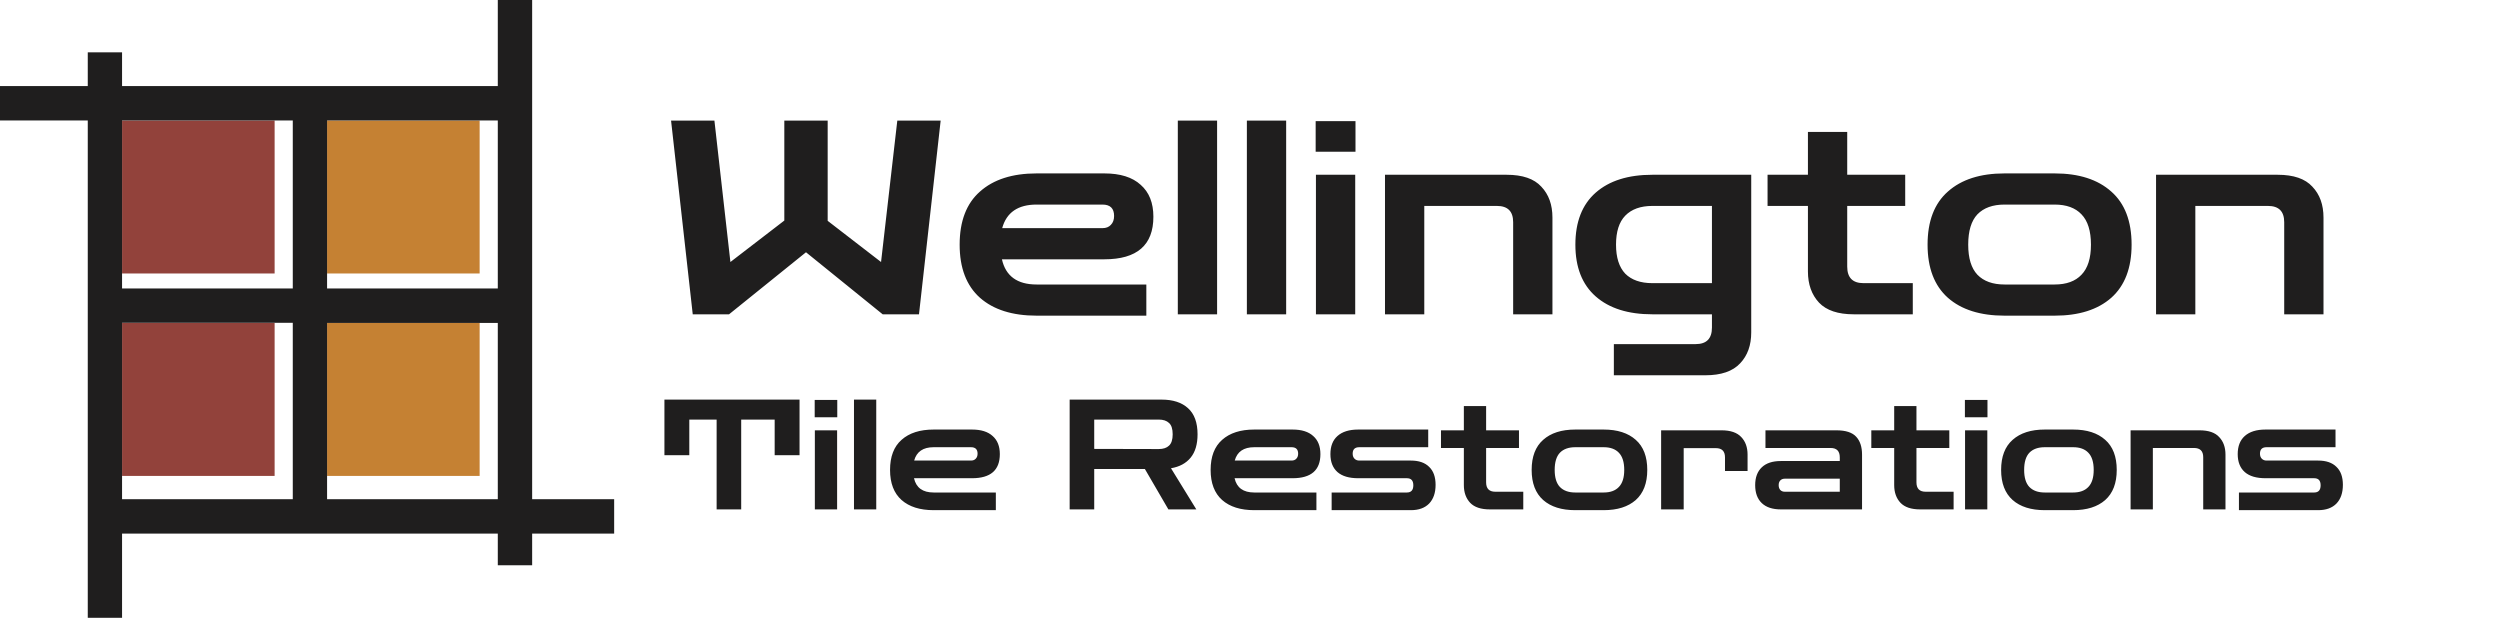 <svg xmlns="http://www.w3.org/2000/svg" width="692" height="171" viewBox="0 0 692 171" fill="none">
<path d="M191.75 87L185.75 33.375H197.75L202.175 72.525L217.1 61.05V33.375H229.1V61.125L243.875 72.525L248.375 33.375H260.375L254.375 87H244.325L223.1 69.825L201.8 87H191.75ZM286.931 87.375C280.231 87.375 275.006 85.725 271.256 82.425C267.506 79.075 265.631 74.175 265.631 67.725C265.631 61.225 267.506 56.325 271.256 53.025C275.006 49.675 280.231 48 286.931 48H305.681C310.081 48 313.431 49.05 315.731 51.15C318.081 53.2 319.256 56.15 319.256 60C319.256 67.85 314.731 71.775 305.681 71.775H277.331C278.381 76.425 281.581 78.75 286.931 78.75H317.306V87.375H286.931ZM286.931 56.625C281.781 56.625 278.606 58.8 277.406 63.15H305.156C306.156 63.15 306.931 62.85 307.481 62.25C308.081 61.65 308.381 60.825 308.381 59.775C308.381 57.675 307.306 56.625 305.156 56.625H286.931ZM326.018 87V33.375H336.893V87H326.018ZM345.134 87V33.375H356.009V87H345.134ZM364.25 87V48.375H375.125V87H364.25ZM364.175 42V33.525H375.2V42H364.175ZM383.366 87V48.375H417.041C421.441 48.375 424.641 49.475 426.641 51.675C428.691 53.825 429.716 56.675 429.716 60.225V87H418.841V61.5C418.841 58.5 417.341 57 414.341 57H394.241V87H383.366ZM446.715 103.875V95.25H469.365C472.365 95.25 473.865 93.725 473.865 90.675V87H457.365C450.665 87 445.44 85.35 441.69 82.05C437.94 78.75 436.065 73.975 436.065 67.725C436.065 61.425 437.94 56.625 441.69 53.325C445.44 50.025 450.665 48.375 457.365 48.375H484.74V92.025C484.74 95.575 483.715 98.425 481.665 100.575C479.615 102.775 476.415 103.875 472.065 103.875H446.715ZM457.365 78.375H473.865V57H457.365C454.115 57 451.615 57.9 449.865 59.7C448.165 61.45 447.315 64.125 447.315 67.725C447.315 71.275 448.165 73.95 449.865 75.75C451.615 77.5 454.115 78.375 457.365 78.375ZM513.11 87C508.76 87 505.56 85.925 503.51 83.775C501.46 81.575 500.435 78.7 500.435 75.15V57H489.26V48.375H500.435V36.525H511.31V48.375H527.36V57H511.31V73.8C511.31 76.85 512.81 78.375 515.81 78.375H529.46V87H513.11ZM554.851 87.375C548.151 87.375 542.926 85.725 539.176 82.425C535.426 79.075 533.551 74.175 533.551 67.725C533.551 61.225 535.426 56.325 539.176 53.025C542.926 49.675 548.151 48 554.851 48H568.726C575.426 48 580.651 49.675 584.401 53.025C588.151 56.325 590.026 61.225 590.026 67.725C590.026 74.175 588.151 79.075 584.401 82.425C580.651 85.725 575.426 87.375 568.726 87.375H554.851ZM554.851 78.75H568.726C571.976 78.75 574.451 77.85 576.151 76.05C577.901 74.25 578.776 71.475 578.776 67.725C578.776 63.925 577.901 61.125 576.151 59.325C574.451 57.525 571.976 56.625 568.726 56.625H554.851C551.601 56.625 549.101 57.525 547.351 59.325C545.651 61.125 544.801 63.925 544.801 67.725C544.801 71.475 545.651 74.25 547.351 76.05C549.101 77.85 551.601 78.75 554.851 78.75ZM596.794 87V48.375H630.469C634.869 48.375 638.069 49.475 640.069 51.675C642.119 53.825 643.144 56.675 643.144 60.225V87H632.269V61.5C632.269 58.5 630.769 57 627.769 57H607.669V87H596.794Z" fill="#1f1e1e"/>
<path d="M183.913 125.997V110.612H221.313V125.997H214.428V116.137H205.163V141H198.363V116.137H190.798V125.997H183.913ZM225.551 141V119.112H231.713V141H225.551ZM225.508 115.5V110.697H231.756V115.5H225.508ZM236.383 141V110.612H242.546V141H236.383ZM258.436 141.213C254.639 141.213 251.678 140.277 249.553 138.407C247.428 136.509 246.366 133.732 246.366 130.078C246.366 126.394 247.428 123.617 249.553 121.747C251.678 119.849 254.639 118.9 258.436 118.9H269.061C271.554 118.9 273.453 119.495 274.756 120.685C276.088 121.847 276.753 123.518 276.753 125.7C276.753 130.148 274.189 132.372 269.061 132.372H252.996C253.591 135.007 255.404 136.325 258.436 136.325H275.648V141.213H258.436ZM258.436 123.787C255.518 123.787 253.718 125.02 253.038 127.485H268.763C269.33 127.485 269.769 127.315 270.081 126.975C270.421 126.635 270.591 126.167 270.591 125.572C270.591 124.382 269.982 123.787 268.763 123.787H258.436ZM296.081 141V110.612H321.538C324.683 110.612 327.12 111.406 328.848 112.992C330.605 114.579 331.483 116.987 331.483 120.217C331.483 122.966 330.846 125.119 329.571 126.677C328.296 128.236 326.483 129.213 324.131 129.61L331.143 141H323.408L316.906 129.822H302.881V141H296.081ZM320.731 116.137H302.881V124.255L320.731 124.297C321.978 124.297 322.927 123.986 323.578 123.362C324.258 122.739 324.598 121.691 324.598 120.217C324.598 118.716 324.258 117.667 323.578 117.072C322.927 116.449 321.978 116.137 320.731 116.137ZM347.171 141.213C343.375 141.213 340.414 140.277 338.289 138.407C336.164 136.509 335.101 133.732 335.101 130.078C335.101 126.394 336.164 123.617 338.289 121.747C340.414 119.849 343.375 118.9 347.171 118.9H357.796C360.29 118.9 362.188 119.495 363.491 120.685C364.823 121.847 365.489 123.518 365.489 125.7C365.489 130.148 362.925 132.372 357.796 132.372H341.731C342.326 135.007 344.14 136.325 347.171 136.325H364.384V141.213H347.171ZM347.171 123.787C344.253 123.787 342.454 125.02 341.774 127.485H357.499C358.065 127.485 358.505 127.315 358.816 126.975C359.156 126.635 359.326 126.167 359.326 125.572C359.326 124.382 358.717 123.787 357.499 123.787H347.171ZM368.598 141.213V136.325H389.423C390.613 136.325 391.208 135.659 391.208 134.327C391.208 133.024 390.613 132.372 389.423 132.372H375.95C373.429 132.372 371.516 131.806 370.213 130.672C368.91 129.511 368.258 127.853 368.258 125.7C368.258 123.518 368.91 121.847 370.213 120.685C371.545 119.495 373.457 118.9 375.95 118.9H395.33V123.787H376.248C375.03 123.787 374.42 124.382 374.42 125.572C374.42 126.167 374.59 126.635 374.93 126.975C375.27 127.315 375.71 127.485 376.248 127.485H390.528C392.738 127.485 394.424 128.066 395.585 129.227C396.775 130.361 397.37 132.018 397.37 134.2C397.37 136.41 396.775 138.138 395.585 139.385C394.395 140.603 392.71 141.213 390.528 141.213H368.598ZM412.378 141C409.913 141 408.1 140.391 406.938 139.172C405.776 137.926 405.195 136.297 405.195 134.285V124H398.863V119.112H405.195V112.397H411.358V119.112H420.453V124H411.358V133.52C411.358 135.248 412.208 136.112 413.908 136.112H421.643V141H412.378ZM436.031 141.213C432.234 141.213 429.274 140.277 427.149 138.407C425.024 136.509 423.961 133.732 423.961 130.078C423.961 126.394 425.024 123.617 427.149 121.747C429.274 119.849 432.234 118.9 436.031 118.9H443.894C447.69 118.9 450.651 119.849 452.776 121.747C454.901 123.617 455.964 126.394 455.964 130.078C455.964 133.732 454.901 136.509 452.776 138.407C450.651 140.277 447.69 141.213 443.894 141.213H436.031ZM436.031 136.325H443.894C445.735 136.325 447.138 135.815 448.101 134.795C449.093 133.775 449.589 132.202 449.589 130.078C449.589 127.924 449.093 126.337 448.101 125.317C447.138 124.297 445.735 123.787 443.894 123.787H436.031C434.189 123.787 432.773 124.297 431.781 125.317C430.818 126.337 430.336 127.924 430.336 130.078C430.336 132.202 430.818 133.775 431.781 134.795C432.773 135.815 434.189 136.325 436.031 136.325ZM459.799 141V119.112H476.544C479.009 119.112 480.822 119.736 481.984 120.982C483.146 122.201 483.726 123.816 483.726 125.827V130.375H477.479V126.592C477.479 124.892 476.629 124.042 474.929 124.042H466.046V141H459.799ZM492.931 141C490.636 141 488.879 140.419 487.661 139.257C486.443 138.096 485.833 136.438 485.833 134.285C485.833 132.16 486.443 130.517 487.661 129.355C488.879 128.193 490.636 127.612 492.931 127.612H509.251V126.592C509.251 124.864 508.401 124 506.701 124H488.681V119.112H508.316C510.894 119.112 512.722 119.707 513.798 120.897C514.875 122.059 515.413 123.702 515.413 125.827V141H492.931ZM494.036 136.112H509.251V132.5H494.036C493.498 132.5 493.073 132.67 492.761 133.01C492.478 133.322 492.336 133.747 492.336 134.285C492.336 134.823 492.478 135.262 492.761 135.602C493.073 135.942 493.498 136.112 494.036 136.112ZM531.494 141C529.029 141 527.216 140.391 526.054 139.172C524.892 137.926 524.312 136.297 524.312 134.285V124H517.979V119.112H524.312V112.397H530.474V119.112H539.569V124H530.474V133.52C530.474 135.248 531.324 136.112 533.024 136.112H540.759V141H531.494ZM543.927 141V119.112H550.09V141H543.927ZM543.885 115.5V110.697H550.132V115.5H543.885ZM565.98 141.213C562.183 141.213 559.222 140.277 557.097 138.407C554.972 136.509 553.91 133.732 553.91 130.078C553.91 126.394 554.972 123.617 557.097 121.747C559.222 119.849 562.183 118.9 565.98 118.9H573.842C577.639 118.9 580.6 119.849 582.725 121.747C584.85 123.617 585.912 126.394 585.912 130.078C585.912 133.732 584.85 136.509 582.725 138.407C580.6 140.277 577.639 141.213 573.842 141.213H565.98ZM565.98 136.325H573.842C575.684 136.325 577.087 135.815 578.05 134.795C579.042 133.775 579.537 132.202 579.537 130.078C579.537 127.924 579.042 126.337 578.05 125.317C577.087 124.297 575.684 123.787 573.842 123.787H565.98C564.138 123.787 562.722 124.297 561.73 125.317C560.767 126.337 560.285 127.924 560.285 130.078C560.285 132.202 560.767 133.775 561.73 134.795C562.722 135.815 564.138 136.325 565.98 136.325ZM589.748 141V119.112H608.83C611.323 119.112 613.137 119.736 614.27 120.982C615.432 122.201 616.013 123.816 616.013 125.827V141H609.85V126.55C609.85 124.85 609 124 607.3 124H595.91V141H589.748ZM619.738 141.213V136.325H640.563C641.753 136.325 642.348 135.659 642.348 134.327C642.348 133.024 641.753 132.372 640.563 132.372H627.091C624.569 132.372 622.656 131.806 621.353 130.672C620.05 129.511 619.398 127.853 619.398 125.7C619.398 123.518 620.05 121.847 621.353 120.685C622.685 119.495 624.597 118.9 627.091 118.9H646.471V123.787H627.388C626.17 123.787 625.561 124.382 625.561 125.572C625.561 126.167 625.731 126.635 626.071 126.975C626.411 127.315 626.85 127.485 627.388 127.485H641.668C643.878 127.485 645.564 128.066 646.726 129.227C647.916 130.361 648.511 132.018 648.511 134.2C648.511 136.41 647.916 138.138 646.726 139.385C645.536 140.603 643.85 141.213 641.668 141.213H619.738Z" fill="#1f1e1e"/>
<g clip-path="url(#clip0_9_12)">
<path d="M76.015 33.353H33.786V75.7H76.015V33.353Z" fill="#92423B"/>
<path d="M132.764 33.353H90.535V75.7H132.764V33.353Z" fill="#C58133"/>
<path d="M76.015 89.387H33.786V131.734H76.015V89.387Z" fill="#92423B"/>
<path d="M132.764 89.387H90.535V131.734H132.764V89.387Z" fill="#C58133"/>
<path d="M170 138.174H147.3V0H137.79V23.817H33.786V14.478H24.293V23.817H0V33.353H24.293V171H33.786V147.71H137.79V156.473H147.3V147.71H170V138.174ZM137.79 33.353V79.85H90.535V33.353H137.79ZM81.041 33.353V79.85H33.786V33.353H81.041ZM33.786 89.354H81.041V138.174H33.786V89.354ZM90.535 138.174V89.387H137.79V138.174H90.535Z" fill="#1f1e1e"/>
</g>
<defs fill="#1f1e1e">
<clipPath id="clip0_9_12" fill="#1f1e1e">
<rect width="170" height="171" fill="white"/>
</clipPath>
</defs>
</svg>